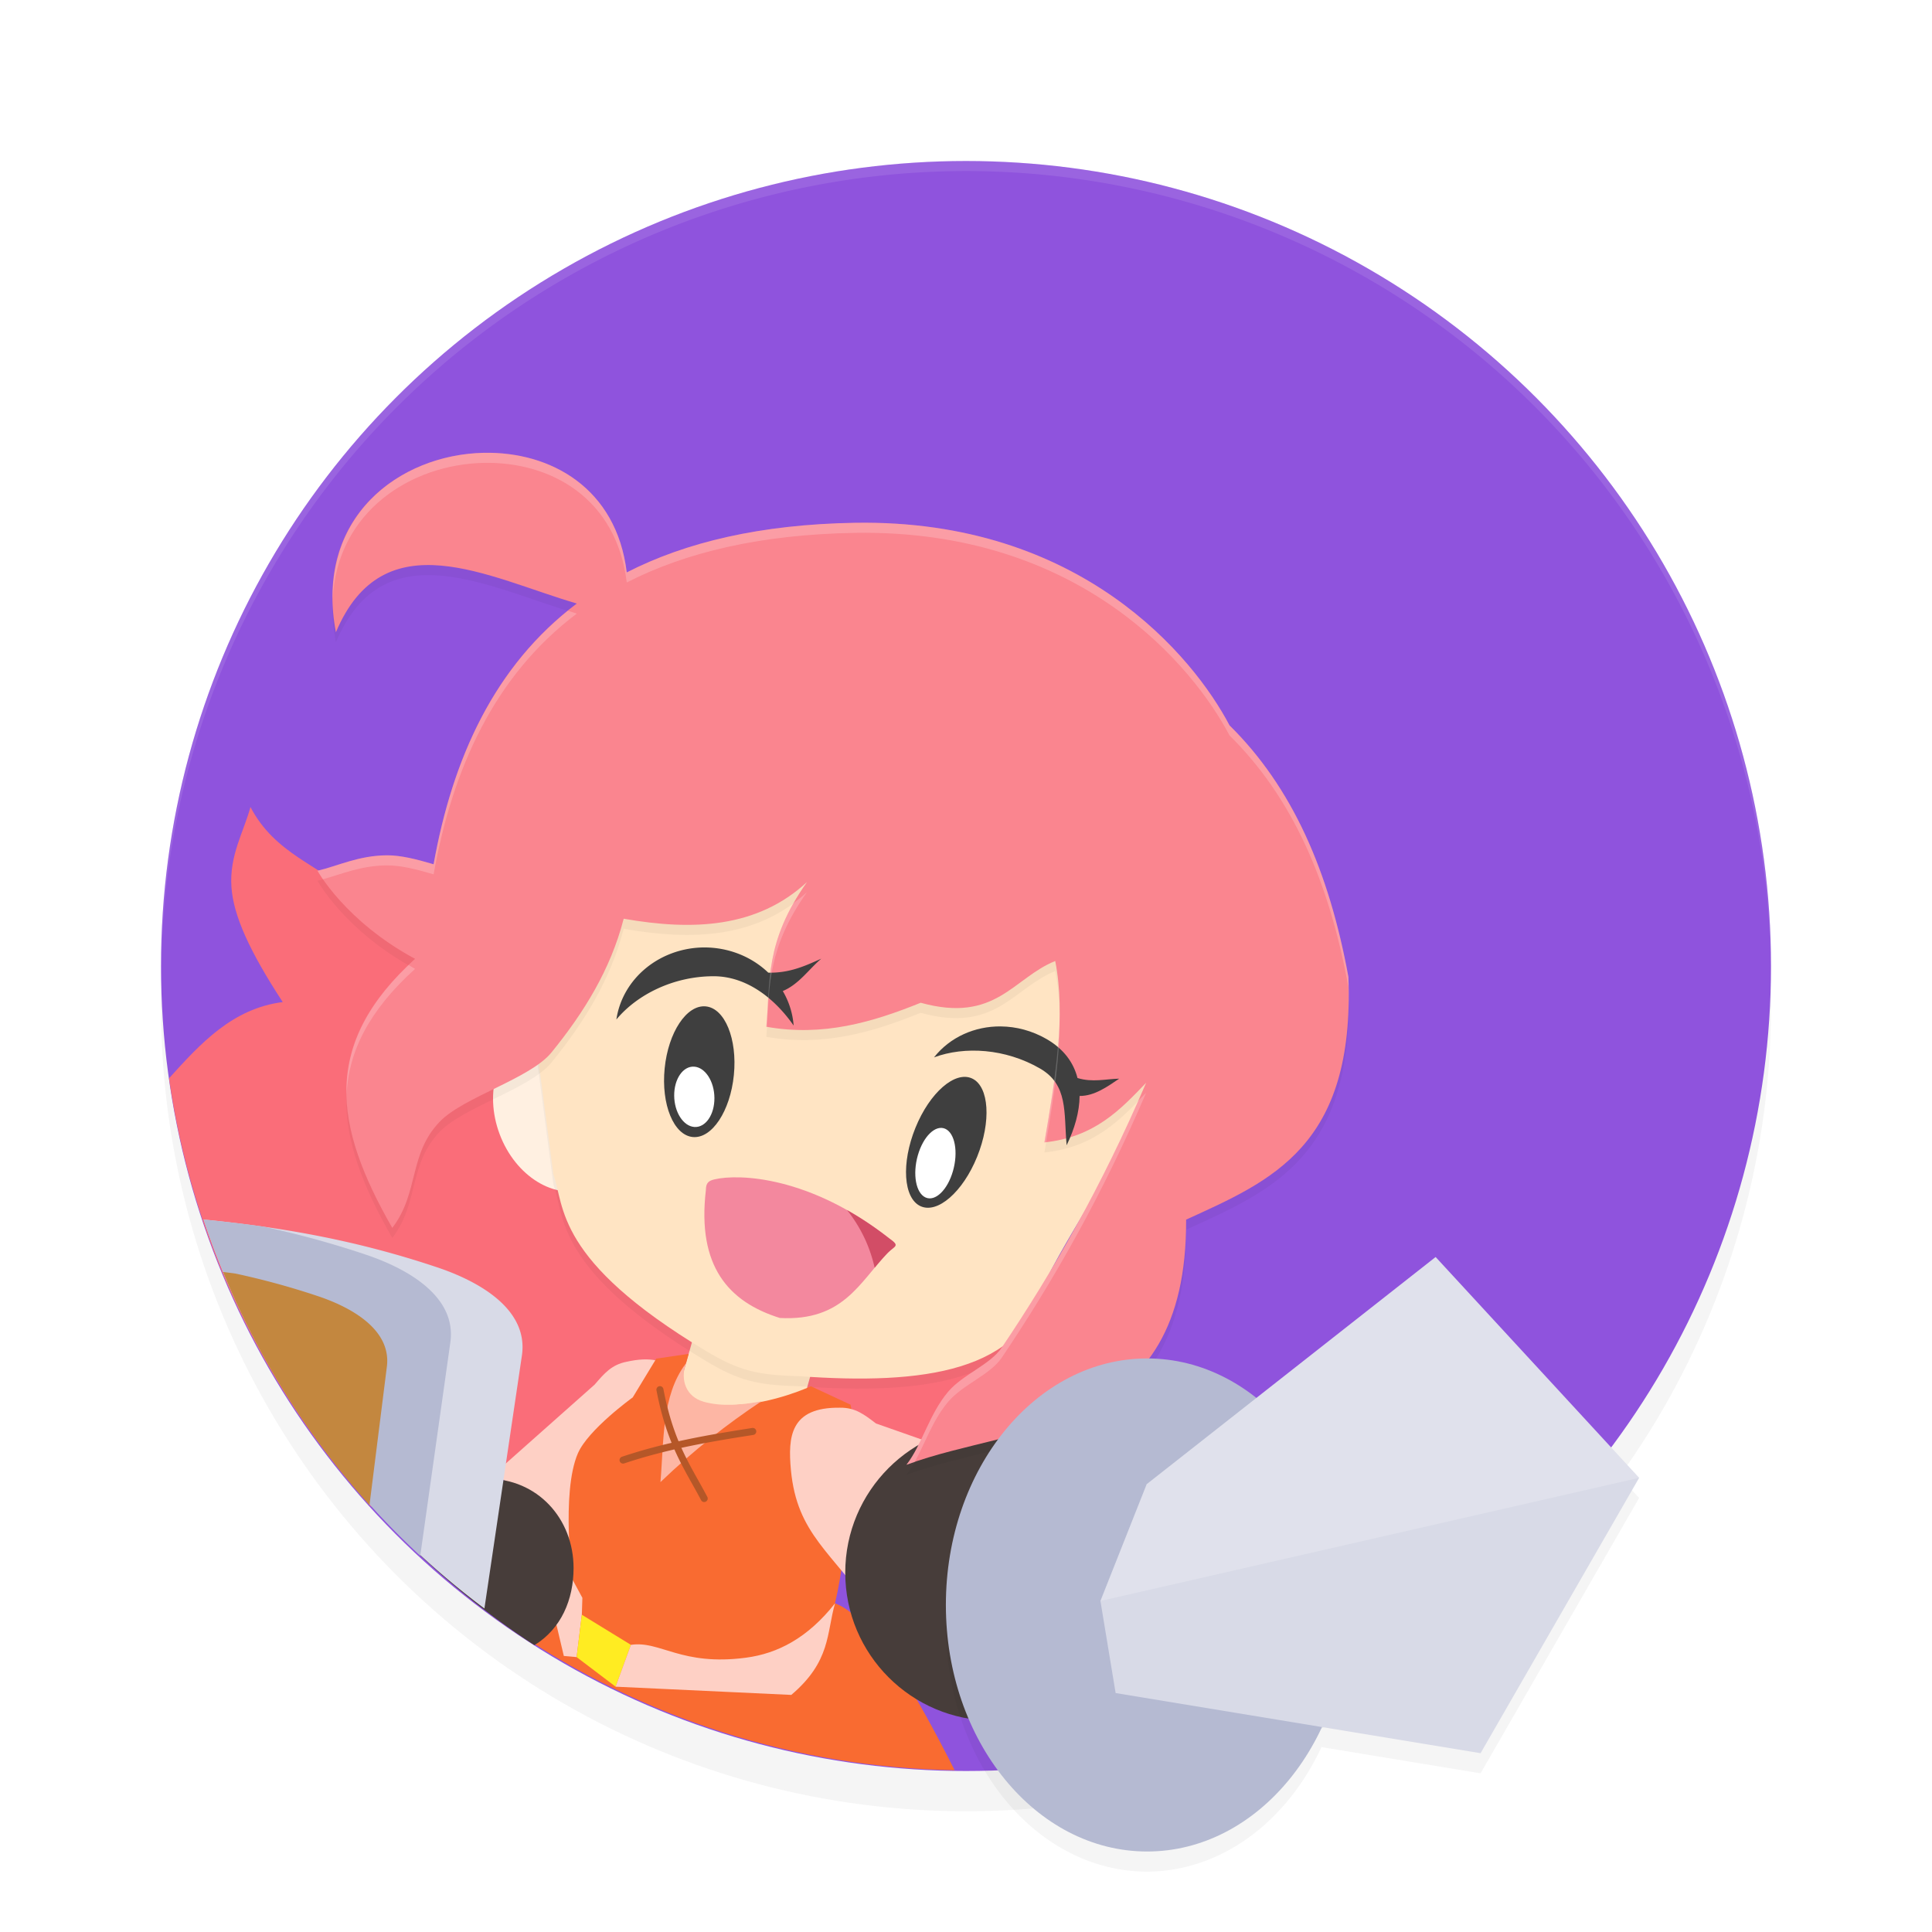 <?xml version="1.0" encoding="UTF-8" standalone="no"?>
<svg
   width="192"
   height="192"
   version="1"
   id="svg12"
   sodipodi:docname="games_postknight_2.svg"
   inkscape:version="1.1.1 (1:1.1+202109281949+c3084ef5ed)"
   xmlns:inkscape="http://www.inkscape.org/namespaces/inkscape"
   xmlns:sodipodi="http://sodipodi.sourceforge.net/DTD/sodipodi-0.dtd"
   xmlns="http://www.w3.org/2000/svg"
   xmlns:svg="http://www.w3.org/2000/svg"
   xmlns:rdf="http://www.w3.org/1999/02/22-rdf-syntax-ns#"
   xmlns:cc="http://creativecommons.org/ns#"
   xmlns:dc="http://purl.org/dc/elements/1.1/">
  <defs
     id="defs16">
    <filter
       inkscape:collect="always"
       style="color-interpolation-filters:sRGB"
       id="filter88080"
       x="-0.048"
       y="-0.048"
       width="1.096"
       height="1.096">
      <feGaussianBlur
         inkscape:collect="always"
         stdDeviation="3.2"
         id="feGaussianBlur88082" />
    </filter>
    <filter
       inkscape:collect="always"
       style="color-interpolation-filters:sRGB"
       id="filter91215"
       x="-0.07"
       y="-0.081"
       width="1.14"
       height="1.162">
      <feGaussianBlur
         inkscape:collect="always"
         stdDeviation="1.806"
         id="feGaussianBlur91217" />
    </filter>
    <filter
       inkscape:collect="always"
       style="color-interpolation-filters:sRGB"
       id="filter91257"
       x="-0.048"
       y="-0.048"
       width="1.095"
       height="1.097">
      <feGaussianBlur
         inkscape:collect="always"
         stdDeviation="2.031"
         id="feGaussianBlur91259" />
    </filter>
    <filter
       inkscape:collect="always"
       style="color-interpolation-filters:sRGB"
       id="filter91517"
       x="-0.07"
       y="-0.081"
       width="1.139"
       height="1.163">
      <feGaussianBlur
         inkscape:collect="always"
         stdDeviation="2"
         id="feGaussianBlur91519" />
    </filter>
  </defs>
  <sodipodi:namedview
     pagecolor="#ffffff"
     bordercolor="#666666"
     borderopacity="1"
     objecttolerance="10"
     gridtolerance="10"
     guidetolerance="10"
     inkscape:pageopacity="0"
     inkscape:pageshadow="2"
     inkscape:window-width="1920"
     inkscape:window-height="1022"
     id="namedview14"
     showgrid="false"
     inkscape:zoom="1"
     inkscape:cx="-9"
     inkscape:cy="69"
     inkscape:window-x="0"
     inkscape:window-y="34"
     inkscape:window-maximized="1"
     inkscape:current-layer="svg12"
     showguides="true"
     inkscape:document-rotation="0"
     inkscape:pagecheckerboard="0"
     inkscape:snap-bbox="true"
     inkscape:snap-bbox-midpoints="true"
     inkscape:snap-global="true">
    <inkscape:grid
       type="xygrid"
       id="grid852" />
  </sodipodi:namedview>
  <circle
     style="opacity:0.2;fill:#000000;fill-opacity:1;stroke-width:59.831;stroke-linecap:round;stroke-linejoin:round;stroke-miterlimit:4;stroke-dasharray:none;filter:url(#filter88080)"
     id="circle88042"
     cx="96"
     cy="100"
     r="80" />
  <circle
     style="opacity:1;fill:#8f53dd;fill-opacity:1;stroke-width:59.831;stroke-linecap:round;stroke-linejoin:round;stroke-miterlimit:4;stroke-dasharray:none"
     id="path84147"
     cx="96"
     cy="96"
     r="80" />
  <path
     id="rect16813"
     style="fill:#fa6d79;fill-opacity:1;stroke-width:0.699;stroke-linecap:round;stroke-linejoin:round"
     d="M 24.891,80.201 C 24.205,82.71 22.785,85.013 23,88.155 c 0.195,2.855 1.816,6.403 5.098,11.429 -4.979,0.634 -8.149,4.088 -11.299,7.574 2.271,15.871 9.258,30.693 20.055,42.545 2.459,0.546 4.996,0.97 7.586,1.168 1.527,0.117 10.17,-8.199 11.586,-8.09 6.229,0.481 16.447,-8.982 16.447,-8.982 l 19.604,10.75 L 102.82,132.301 35.639,89.328 C 31.628,85.912 27.349,84.889 24.891,80.201 Z"
     sodipodi:nodetypes="cscccssccccc" />
  <path
     style="color:#000000;fill:#ffe4c3;fill-opacity:1;stroke-width:0.175;-inkscape-stroke:none"
     d="m 69.427,131.046 -3.255,11.534 11.776,3.324 3.256,-11.534 z"
     id="path79619" />
  <ellipse
     style="fill:#fff0e1;fill-opacity:1;stroke-width:0.699;stroke-linecap:round;stroke-linejoin:round;stroke-miterlimit:4;stroke-dasharray:none"
     id="path18482"
     cx="13.268"
     cy="122.961"
     rx="6.302"
     ry="8.121"
     transform="rotate(-20.533)" />
  <path
     id="path91177"
     style="opacity:0.2;fill:#000000;fill-opacity:1;stroke-width:0.699;stroke-linecap:round;stroke-linejoin:round;filter:url(#filter91215)"
     d="m 52.618,90.534 55.491,-6.101 6.529,22.193 c -1.869,7.904 -7.2,14.637 -10.822,21.824 -2.073,8.931 -12.112,10.194 -24.376,9.313 -4.149,-0.104 -5.979,-0.527 -9.287,-2.509 C 55.096,126.213 56.136,120.877 54.999,117.722 l -1.85,-14.036 z"
     sodipodi:nodetypes="ccccccccc" />
  <path
     id="rect909"
     style="fill:#ffe4c3;fill-opacity:1;stroke-width:0.699;stroke-linecap:round;stroke-linejoin:round"
     d="m 52.618,89.534 55.491,-6.101 6.529,22.193 c -1.869,7.904 -7.2,14.637 -10.822,21.824 -2.073,8.931 -12.112,10.194 -24.376,9.313 -4.149,-0.104 -5.979,-0.527 -9.287,-2.509 C 55.096,125.213 56.136,119.877 54.999,116.722 l -1.85,-14.036 z"
     sodipodi:nodetypes="ccccccccc" />
  <ellipse
     style="fill:#3f3f3f;fill-opacity:1;stroke-width:0.676;stroke-linecap:round;stroke-linejoin:round"
     id="path2678"
     cx="79.726"
     cy="99.348"
     rx="3.456"
     ry="6.524"
     transform="matrix(0.995,0.096,-0.099,0.995,0,0)" />
  <ellipse
     style="fill:#ffffff;stroke-width:0.349;stroke-linecap:round;stroke-linejoin:round"
     id="ellipse2958"
     cx="68.401"
     cy="105.033"
     rx="2.003"
     ry="2.998"
     transform="matrix(0.998,0.058,0.007,1,0,0)" />
  <ellipse
     style="fill:#3f3f3f;fill-opacity:1;stroke-width:0.685;stroke-linecap:round;stroke-linejoin:round"
     id="ellipse2978"
     cx="129.974"
     cy="62.732"
     rx="3.386"
     ry="6.84"
     transform="matrix(0.905,0.426,-0.376,0.927,0,0)" />
  <ellipse
     style="fill:#ffffff;stroke-width:0.371;stroke-linecap:round;stroke-linejoin:round"
     id="ellipse2980"
     cx="122.377"
     cy="68.255"
     rx="1.912"
     ry="3.549"
     transform="matrix(0.913,0.408,-0.275,0.962,0,0)" />
  <path
     id="rect4090"
     style="fill:#f3889e;fill-opacity:1;stroke-width:0.702;stroke-linecap:round;stroke-linejoin:round"
     d="m 71.015,117.202 c 2.423,-0.565 9.471,-0.328 17.37,5.881 1.097,0.781 0.536,0.697 -0.215,1.479 -2.75,2.874 -4.392,6.758 -10.671,6.417 -5.079,-1.593 -8.242,-5.113 -7.349,-12.715 0.003,-0.73 0.283,-0.923 0.865,-1.062 z"
     sodipodi:nodetypes="cccccc" />
  <path
     id="path5021"
     style="fill:#d24d66;fill-opacity:1;stroke-width:0.702;stroke-linecap:round;stroke-linejoin:round"
     d="m 84.179,120.256 a 13.591,12.715 76.168 0 1 1.862,3.059 13.591,12.715 76.168 0 1 0.882,2.672 c 0.404,-0.486 0.812,-0.968 1.248,-1.425 0.751,-0.782 1.311,-0.698 0.215,-1.479 -1.438,-1.131 -2.848,-2.061 -4.207,-2.827 z" />
  <path
     id="path80149"
     style="fill:#fed0c5;fill-opacity:1;stroke-width:0.699;stroke-linecap:round;stroke-linejoin:round"
     d="m 68.319,140.376 c -0.383,-3.296 -1.225,-6.129 -6.045,-5.046 -1.494,0.29 -2.225,1.164 -3.181,2.272 l -10.048,8.922 c 8.075,4.228 5.809,8.345 7.032,13.588 2.842,-6.891 12.976,-13.286 12.241,-19.735 z"
     sodipodi:nodetypes="cccccc" />
  <path
     id="rect9939"
     style="fill:#f96b31;fill-opacity:1;stroke-width:0.699;stroke-linecap:round;stroke-linejoin:round"
     d="m 68.439,134.547 -3.219,0.471 -2.34,3.855 c 0,0 -4.422,3.181 -5.453,5.564 -1.689,3.906 -0.526,12.756 -0.526,12.756 l -5.984,4.736 c 12.959,8.877 28.245,13.743 43.951,13.99 -3.571,-7.061 -8.078,-15.169 -11.885,-16.584 1.445,-6.221 1.232,-12.12 1.848,-18.18 l -0.307,-1.561 -3.938,-1.83 c 0,0 -3.703,1.721 -7.498,1.863 l -1.025,0.666 -5.893,2.285 1.73,-6.133 c 0.039,-0.354 0.141,-0.716 0.305,-1.076 z"
     sodipodi:nodetypes="cccsccccccccccccc" />
  <path
     id="rect13057"
     style="fill:#fdb6a4;fill-opacity:1;stroke-width:0.699;stroke-linecap:round;stroke-linejoin:round"
     d="m 68.142,135.525 c -2.401,3.198 -2.15,7.622 -2.508,11.766 3.334,-3.199 6.68,-5.807 10.033,-8.031 -1.938,0.383 -4.028,0.536 -5.75,0.039 -1.763,-0.509 -2.308,-2.172 -1.767,-3.772 z" />
  <path
     style="color:#000000;fill:#b55728;fill-opacity:1;stroke-width:0.175;stroke-linecap:round;stroke-linejoin:round;-inkscape-stroke:none"
     d="m 65.518,137.76 a 0.35,0.35 0 0 0 -0.278,0.409 c 1.054,5.509 2.852,7.904 4.433,10.915 a 0.35,0.35 0 0 0 0.472,0.147 0.35,0.35 0 0 0 0.147,-0.472 c -1.611,-3.069 -3.332,-5.32 -4.365,-10.722 a 0.35,0.35 0 0 0 -0.409,-0.278 z"
     id="path12676" />
  <path
     style="color:#000000;fill:#b55728;fill-opacity:1;stroke-width:0.175;stroke-linecap:round;stroke-linejoin:round;-inkscape-stroke:none"
     d="m 74.755,141.911 c -4.278,0.667 -8.579,1.397 -12.945,2.859 a 0.35,0.35 0 0 0 -0.221,0.442 0.35,0.35 0 0 0 0.442,0.221 c 4.301,-1.441 8.559,-2.166 12.83,-2.831 a 0.35,0.35 0 0 0 0.292,-0.399 0.35,0.35 0 0 0 -0.399,-0.292 z"
     id="path12872" />
  <path
     id="rect13452"
     style="fill:#fed0c5;fill-opacity:1;stroke-width:0.699;stroke-linecap:round;stroke-linejoin:round"
     d="m 56.414,156.09 1.462,2.699 -0.054,1.683 -0.518,4.209 -1.271,-0.113 -1.051,-4.432 z"
     sodipodi:nodetypes="ccccccc" />
  <path
     id="rect14044"
     style="fill:#ffec22;fill-opacity:1;stroke-width:0.699;stroke-linecap:round;stroke-linejoin:round"
     d="m 57.822,160.472 4.876,2.991 -1.518,4.158 -3.876,-2.94 z"
     sodipodi:nodetypes="ccccc" />
  <path
     id="rect14208"
     style="fill:#fed0c5;fill-opacity:1;stroke-width:0.699;stroke-linecap:round;stroke-linejoin:round"
     d="m 62.697,163.463 c 2.917,-0.442 4.989,2.133 11.444,1.276 3.143,-0.417 6.128,-1.955 8.844,-5.403 -0.854,2.958 -0.399,5.747 -4.346,9.102 L 61.179,167.621 Z"
     sodipodi:nodetypes="cscccc" />
  <path
     id="rect14901"
     style="fill:#fed0c5;fill-opacity:1;stroke-width:0.699;stroke-linecap:round;stroke-linejoin:round"
     d="m 78.6,146.083 c -0.306,-3.304 -0.068,-6.25 4.871,-6.187 1.522,-0.025 2.418,0.679 3.581,1.566 l 6.444,2.264 c -7.027,5.805 -6.501,11.212 -6.615,16.595 -4.204,-6.155 -7.668,-7.777 -8.282,-14.239 z"
     sodipodi:nodetypes="cccccc" />
  <circle
     style="fill:#473d3a;fill-opacity:1;stroke-width:0.699;stroke-linecap:round;stroke-linejoin:round;stroke-miterlimit:4;stroke-dasharray:none"
     id="path16126"
     cx="98.708"
     cy="156.292"
     r="14.708" />
  <path
     id="path16709"
     style="fill:#473d3a;fill-opacity:1;stroke-width:0.699;stroke-linecap:round;stroke-linejoin:round;stroke-miterlimit:4;stroke-dasharray:none"
     d="m 48.408,146.952 c -3.79,0.01 -7.167,2.294 -8.443,5.862 3.991,4.016 8.396,7.596 13.143,10.682 2.663,-1.632 3.888,-4.529 3.893,-7.652 1.06e-4,-4.966 -3.626,-8.892 -8.592,-8.892 z"
     sodipodi:nodetypes="ccccc" />
  <path
     id="path91219"
     style="opacity:0.2;fill:#000000;fill-opacity:1;stroke-width:0.699;stroke-linecap:round;stroke-linejoin:round;filter:url(#filter91257)"
     d="M 48.052,46 C 39.734,46.179 31.198,52.372 33.382,63.831 38.143,52.551 48.525,58.407 57.32,60.978 49.124,67.155 44.969,76.391 43.09,86.89 c -1.757,-0.518 -3.269,-0.894 -4.613,-0.89 -2.814,0.009 -4.89,1.055 -6.923,1.535 0,0 2.734,5.003 9.691,8.752 -9.336,8.448 -8.102,16.552 -2.261,26.738 2.686,-3.498 1.599,-7.339 4.739,-10.575 2.364,-2.438 8.969,-4.263 11.075,-6.85 3.222,-3.958 5.881,-8.239 7.184,-13.299 6.888,1.213 13.268,0.919 18.215,-3.642 -4.225,5.954 -3.64,9.967 -4.04,14.378 5.635,1.005 10.556,-0.452 15.341,-2.385 7.464,2.064 9.177,-2.461 13.368,-4.148 1.072,5.375 0.015,11.694 -1.072,18.026 4.985,-0.524 7.532,-3.239 10.109,-5.928 -4.404,10.265 -9.254,18.755 -14.34,26.309 -1.159,1.722 -3.87,2.67 -5.331,4.393 -1.902,2.244 -2.582,5.243 -4.148,7.262 11.272,-4.181 27.892,-2.729 27.794,-24.361 8.481,-3.874 16.78,-7.281 16.124,-24.137 C 132.073,87.552 128.41,79.223 122.187,73.085 118.617,66.282 107.405,52.58 84.966,52.955 75.57,53.111 68.143,54.888 62.286,57.885 61.268,49.479 54.699,45.857 48.052,46 Z"
     sodipodi:nodetypes="scccscccsscccccccssccccscs" />
  <path
     id="rect5046"
     style="fill:#fa858f;fill-opacity:1;stroke-width:0.699;stroke-linecap:round;stroke-linejoin:round"
     d="M 48.052,45 C 39.734,45.179 31.198,51.372 33.382,62.831 38.143,51.551 48.525,57.407 57.32,59.978 49.124,66.155 44.969,75.391 43.09,85.89 41.334,85.372 39.821,84.996 38.477,85 c -2.814,0.009 -4.89,1.055 -6.923,1.535 0,0 2.734,5.003 9.691,8.752 -9.336,8.448 -8.102,16.552 -2.261,26.738 2.686,-3.498 1.599,-7.339 4.739,-10.575 2.364,-2.438 8.969,-4.263 11.075,-6.85 3.222,-3.958 5.881,-8.239 7.184,-13.299 6.888,1.213 13.268,0.919 18.215,-3.642 -4.225,5.954 -3.64,9.967 -4.04,14.378 5.635,1.005 10.556,-0.452 15.341,-2.385 7.464,2.064 9.177,-2.461 13.368,-4.148 1.072,5.375 0.015,11.694 -1.072,18.026 4.985,-0.524 7.532,-3.239 10.109,-5.928 -4.404,10.265 -9.254,18.755 -14.34,26.309 -1.159,1.722 -3.87,2.67 -5.331,4.393 -1.902,2.244 -2.582,5.243 -4.148,7.262 C 101.354,141.385 117.974,142.837 117.876,121.205 126.357,117.331 134.656,113.924 134,97.068 132.073,86.552 128.41,78.222 122.187,72.085 118.617,65.282 107.405,51.58 84.966,51.954 75.57,52.111 68.143,53.888 62.286,56.885 61.268,48.479 54.699,44.857 48.052,45 Z"
     sodipodi:nodetypes="scccscccsscccccccssccccscs" />
  <path
     id="rect8419"
     style="fill:#d8dae7;fill-opacity:1;stroke-width:0.699;stroke-linecap:round;stroke-linejoin:round"
     d="M 20.23 121.193 A 80 80 0 0 0 48.141 159.852 L 51.865 134.723 C 52.601 129.756 46.809 127.077 43.502 125.965 C 35.074 123.13 27.515 121.919 20.23 121.193 z " />
  <path
     id="path9287"
     style="fill:#b5bad2;fill-opacity:1;stroke-width:0.699;stroke-linecap:round;stroke-linejoin:round"
     d="M 20.23 121.197 A 80 80 0 0 0 41.764 154.613 L 44.748 133.453 C 45.484 128.487 39.692 125.808 36.385 124.695 C 32.853 123.507 29.475 122.608 26.203 121.904 C 24.182 121.614 22.199 121.394 20.23 121.197 z " />
  <path
     id="path9447"
     style="fill:#c3873f;fill-opacity:1;stroke-width:0.567;stroke-linecap:round;stroke-linejoin:round"
     d="M 22.176 126.408 A 80 80 0 0 0 36.719 149.568 L 38.432 135.93 C 39.028 131.902 34.33 129.73 31.648 128.828 C 28.784 127.865 26.046 127.135 23.393 126.564 C 22.983 126.506 22.582 126.461 22.176 126.408 z " />
  <path
     id="ellipse91476"
     style="opacity:0.2;fill:#000000;fill-opacity:1;stroke-width:1.052;stroke-linecap:round;stroke-linejoin:round;stroke-miterlimit:4;stroke-dasharray:none;filter:url(#filter91517)"
     d="m 142.672,126.922 -17.814,14.004 A 20,24.5 0 0 0 114,137 20,24.5 0 0 0 94,161.5 20,24.5 0 0 0 114,186 20,24.5 0 0 0 131.324,173.623 l 15.814,2.605 15.756,-27.365 z" />
  <ellipse
     style="fill:#b5bad2;fill-opacity:1;stroke-width:1.052;stroke-linecap:round;stroke-linejoin:round;stroke-miterlimit:4;stroke-dasharray:none"
     id="circle16354"
     cx="114"
     cy="159.5"
     rx="20"
     ry="24.5" />
  <path
     id="rect16396"
     style="fill:#d8dae7;fill-opacity:1;stroke-width:0.699;stroke-linecap:round;stroke-linejoin:round"
     d="m 109.36,159.102 4.597,-11.605 28.714,-22.574 20.224,21.941 -15.757,27.366 -36.267,-5.976 z"
     sodipodi:nodetypes="ccccccc" />
  <path
     id="circle88084"
     style="opacity:0.1;fill:#ffffff;fill-opacity:1;stroke-width:59.831;stroke-linecap:round;stroke-linejoin:round;stroke-miterlimit:4;stroke-dasharray:none"
     d="M 96 16 A 80 80 0 0 0 16 96 A 80 80 0 0 0 16.035 96.5 A 80 80 0 0 1 96 17 A 80 80 0 0 1 175.982 96.254 A 80 80 0 0 0 176 96 A 80 80 0 0 0 96 16 z " />
  <path
     id="path3422"
     style="fill:#3f3f3f;fill-opacity:1;stroke-width:0.699;stroke-linecap:round;stroke-linejoin:round"
     d="m 99.454,102.003 c -2.56,-0.024 -5.026,1.043 -6.634,3.077 3.052,-1.13 7.089,-0.877 10.518,1.097 2.826,1.627 2.374,4.328 2.662,7.637 0.793,-1.626 1.278,-3.314 1.29,-4.9 1.483,0.013 2.802,-0.954 3.934,-1.717 -1.305,0.024 -2.647,0.396 -4.143,-0.065 -0.392,-1.53 -1.356,-2.884 -3.084,-3.879 -1.438,-0.827 -3.008,-1.235 -4.544,-1.249 z" />
  <path
     id="path3010"
     style="fill:#3f3f3f;fill-opacity:1;stroke-width:0.699;stroke-linecap:round;stroke-linejoin:round"
     d="m 70.03,94.155 a 8.862,8.296 0 0 0 -8.775,7.161 c 2.081,-2.502 5.706,-4.298 9.662,-4.298 3.261,-2e-6 6.052,2.173 7.953,4.898 a 8.862,8.296 0 0 0 -1.077,-3.426 c 1.627,-0.695 2.556,-2.138 3.825,-3.216 -1.575,0.7 -3.123,1.435 -5.267,1.388 a 8.862,8.296 0 0 0 -6.322,-2.506 z" />
  <path
     id="path90963"
     style="fill:#ffffff;fill-opacity:1;stroke-width:0.699;stroke-linecap:round;stroke-linejoin:round;opacity:0.2"
     d="M 48.053 45 C 40.568 45.161 32.933 50.207 33.064 59.562 C 33.468 50.844 40.837 46.156 48.053 46 C 54.7 45.857 61.269 49.479 62.287 57.885 C 68.144 54.888 75.571 53.112 84.967 52.955 C 107.406 52.581 118.617 66.283 122.188 73.086 C 128.411 79.223 132.073 87.552 134 98.068 C 134.029 98.804 134.018 99.481 134.014 100.166 C 134.044 99.185 134.042 98.158 134 97.068 C 132.073 86.552 128.411 78.223 122.188 72.086 C 118.617 65.283 107.406 51.581 84.967 51.955 C 75.571 52.112 68.144 53.888 62.287 56.885 C 61.269 48.479 54.7 44.857 48.053 45 z M 56.43 60.693 C 48.829 66.858 44.898 75.783 43.09 85.889 C 41.333 85.371 39.821 84.996 38.477 85 C 35.662 85.009 33.587 86.056 31.555 86.535 C 31.555 86.535 31.726 86.85 32.094 87.381 C 33.961 86.864 35.908 86.008 38.477 86 C 39.821 85.996 41.333 86.373 43.09 86.891 C 44.969 76.392 49.125 67.156 57.32 60.979 C 57.029 60.893 56.724 60.785 56.43 60.693 z M 80.197 88.658 C 79.765 89.057 79.317 89.413 78.863 89.748 C 76.105 94.593 76.508 98.163 76.156 102.037 C 76.177 102.041 76.198 102.041 76.219 102.045 C 76.481 98.012 76.293 94.16 80.197 88.658 z M 40.609 95.904 C 36.151 100.166 34.348 104.358 34.443 108.787 C 34.632 104.512 36.656 100.44 41.246 96.287 C 41.017 96.164 40.83 96.03 40.609 95.904 z M 105.295 100.57 C 105.284 104.673 104.555 109.094 103.793 113.529 C 103.853 113.523 103.903 113.509 103.963 113.502 C 104.721 109.053 105.409 104.633 105.295 100.57 z M 113.9 108.602 C 113.637 108.877 113.362 109.143 113.096 109.416 C 108.907 118.866 104.341 126.813 99.561 133.912 C 98.401 135.634 95.691 136.582 94.23 138.305 C 92.329 140.548 91.648 143.548 90.082 145.566 C 90.346 145.468 90.627 145.387 90.896 145.295 C 91.949 143.412 92.695 141.116 94.23 139.305 C 95.691 137.582 98.401 136.634 99.561 134.912 C 104.647 127.358 109.497 118.867 113.9 108.602 z " />
  <path
     id="path91318"
     style="fill:#ffffff;fill-opacity:1;stroke-width:0.699;stroke-linecap:round;stroke-linejoin:round;opacity:0.2"
     d="m 109.36,159.102 4.597,-11.605 28.714,-22.574 20.224,21.941 z"
     sodipodi:nodetypes="ccccc" />
</svg>
